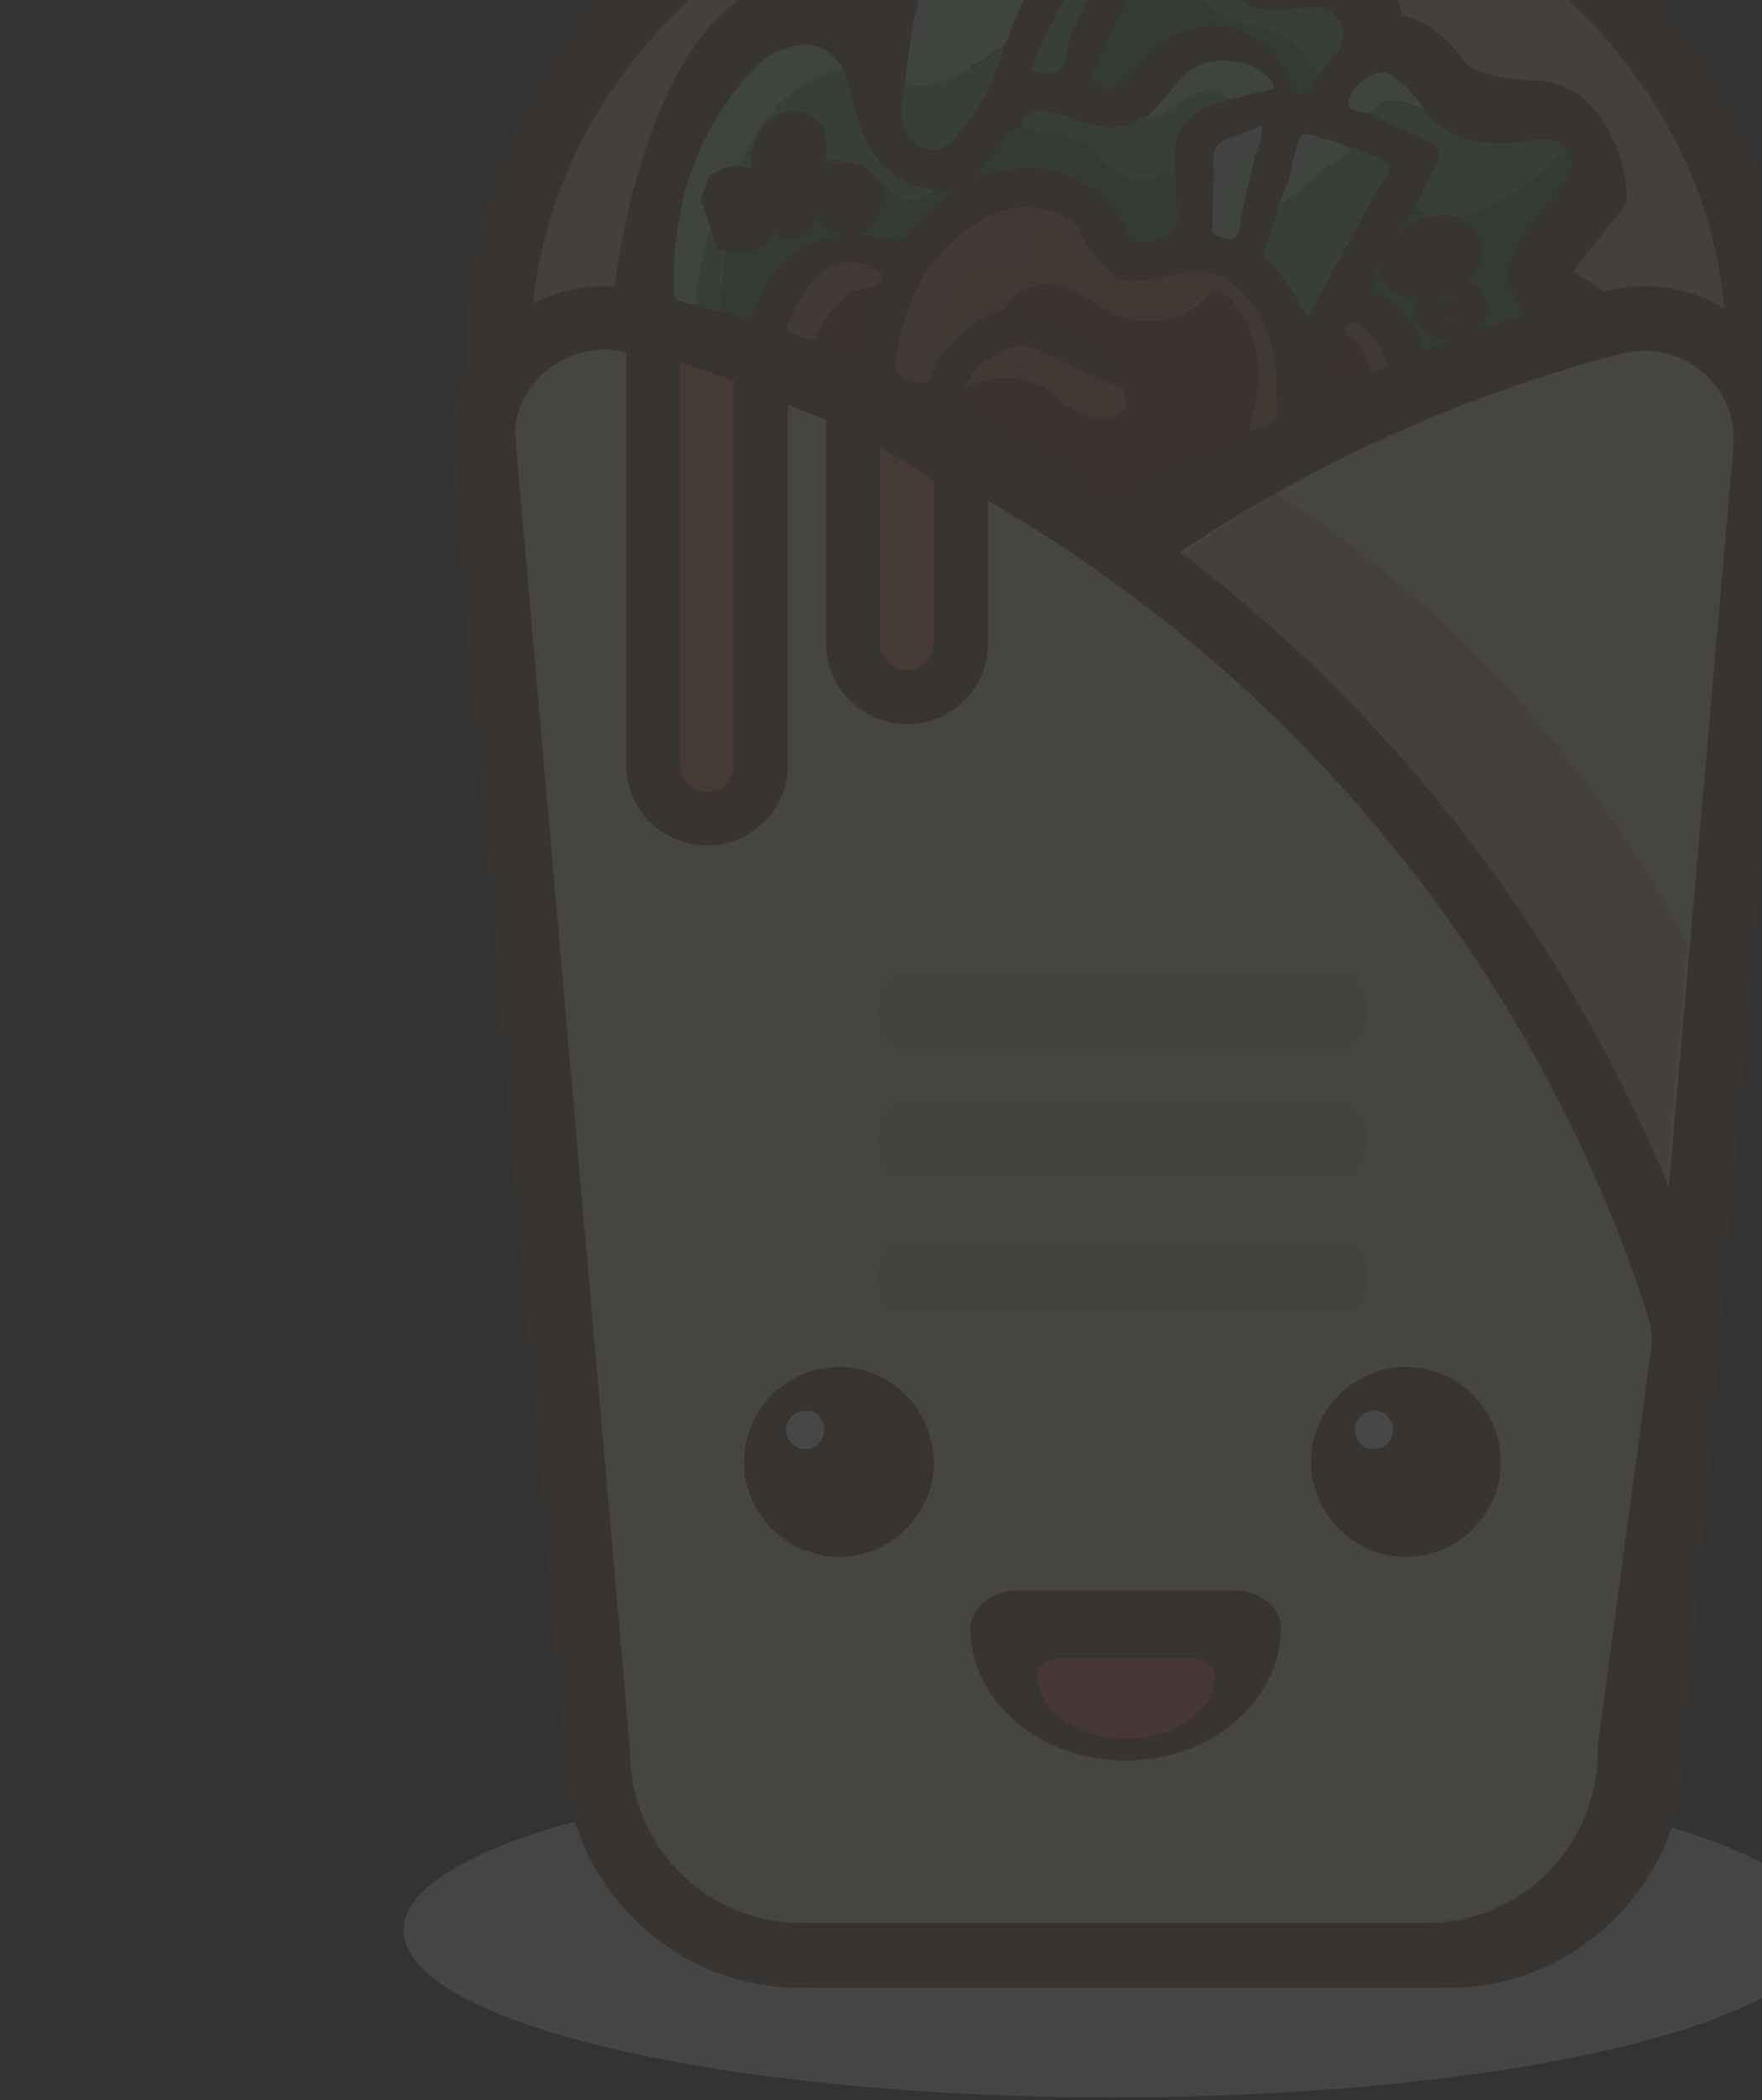 <?xml version="1.0" encoding="utf-8"?>
<!-- Generator: Adobe Illustrator 24.1.2, SVG Export Plug-In . SVG Version: 6.00 Build 0)  -->
<svg version="1.1" id="Layer_1" xmlns:v="https://vecta.io/nano"
	 xmlns="http://www.w3.org/2000/svg" xmlns:xlink="http://www.w3.org/1999/xlink" x="0px" y="0px" viewBox="0 0 193 230"
	 style="enable-background:new 0 0 193 230;" xml:space="preserve">
<rect x="0" y="0" width="193" height="230" fill="#333333" stroke="none"/>
<style type="text/css">
	.st0{fill:none;}
	.st1{opacity:0.1;}
	.st2{fill:#EAEAEA;}
	.st3{fill:#E5BE97;}
	.st4{fill:#604221;}
	.st5{fill:#604221;stroke:#604221;stroke-width:5;stroke-miterlimit:10;}
	.st6{fill:#7E3629;}
	.st7{fill:#3F7D3B;}
	.st8{fill:#B8703E;}
	.st9{fill:#ADE8A8;}
	.st10{fill:#6BB267;}
	.st11{fill:#C5795B;}
	.st12{fill:#CCCDCD;}
	.st13{fill:#F8E8CE;}
	.st14{fill:#FF5A5A;}
	.st15{fill:#FFFFFF;}
	.st16{fill:#EFD2AF;}
	.st17{fill:#F57745;}
</style>
<rect class="st0" width="192.2" height="230"/>
<g class="st1">
	<ellipse class="st2" cx="121.9" cy="211.4" rx="77.7" ry="18.3"/>
	<g>
		<g>
			<ellipse class="st3" cx="123.6" cy="38.3" rx="69" ry="60.2"/>
			<path class="st4" d="M123.6,102.1c-40,0-72.6-28.6-72.6-63.8s32.6-63.8,72.6-63.8c40,0,72.6,28.6,72.6,63.8
				S163.6,102.1,123.6,102.1z M123.6-18.3c-36.1,0-65.5,25.4-65.5,56.7S87.5,95,123.6,95c36.1,0,65.5-25.4,65.5-56.7
				S159.7-18.3,123.6-18.3z"/>
		</g>
		<g>
			<path class="st5" d="M172.2,32.6c-2.3-1.4-3.1-2.5-1.7-4.6c1.2-1.7,4.8-6,5.2-6.6c0.2-0.2-1.1-10.4-8.1-10.1
				c-0.6,0-7.3-0.4-9.1-2.9c-1.3-1.9-3-3.7-5.4-4.3c-1.3-0.3-1.7-0.9-2-2.1c-0.9-3.6-3.5-5.4-7.5-5.4c-1.7,0-3.3,0.1-5,0.2
				c-1-0.3-1.5-1.1-2.1-1.8c-4.1-4.5-8.5-4.8-12.7-0.7c-0.3,0.2-0.5,0.5-0.8,0.7c-0.7-0.5-1-1.2-1.1-1.8c-0.6-2.9-2.7-3.9-5.6-4.3
				c-4.2-0.6-8.4-1.3-12.6-1.7c-2.6-0.3-3.7,0.7-4.4,2.8c-1.3,4-2.4,8-3,12.1c-0.1,0.6-0.2,1.3-0.4,2.2c-1.3-1.3-2.6-2.3-4-3.2
				c-17-6.4-22.1,28.7-22.1,31c0,5.9,26.7,7.5,52,27.5c0.7-0.5,1.1-0.8,1.2-0.8c6.4-4.7,13.8-7.5,21.6-9.6
				C153.2,47,193.4,45.9,172.2,32.6z M125-2.2c0.4-0.5,6.4-2.6,7.7-1c1.4,1.6,2.7,3.3,4.9,4.1c1.9,0.4,3.8,0.1,5.7-0.1
				c1.3-0.1,2.6,0.1,3.3,1.4c0.6,1.3,0.8,2.5-0.3,3.7c-0.8,0.8-1.4,1.7-2.1,2.6c-0.3,0.7-0.2,1.7-1.4,1.8c-1.2,0-1.3-0.9-1.6-1.7
				c-2.6-6-9.5-7.6-14.5-3.4c-1.2,1-2.2,2.2-3.2,3.4c-0.8,1-2.1,1.6-3.3,0.8c-1.3-0.8-0.3-1.8,0.1-2.7C121.5,3.6,122.9,0.6,125-2.2z
				 M132.9,18c-0.1-1.6,0.4-2.6,2.1-3c1-0.3,2-0.8,3.2-1.3c0.1,1.2-0.3,2.2-0.6,3.2c-0.6,2.7-1.3,5.3-1.7,8c-0.2,1.5-0.9,1.6-2.2,1
				c-1.1-0.2-0.8-0.9-0.8-1.5C132.8,22.2,133,20.1,132.9,18z M134.7,10.9c-0.1,0.1-0.2,0.2-0.4,0.3c-4.6,0.9-6.1,3.7-5.6,7.8
				c0.1,1.5,0.2,3.1,0.3,4.6c0.2,1.6-0.8,2.3-2.3,2.8c-1.8,0.6-2.7,0.3-3.5-1.4c-2.4-5-8-7.4-13.6-6.1c-0.8,0.2-1.5,0.3-2.3,0.4
				c-0.3,0.1-0.6,0.3-0.9,0.4c-0.1,0-0.2,0-0.3,0.1l0.3-0.1c0.3-0.2,0.6-0.4,0.9-0.6c0.9-1.3,1.9-2.6,2.8-3.9
				c0.4-0.6,0.8-1.2,1.8-1.1c0.3-2,1.8-2.2,3.5-1.8c1.2,0.3,2.4,0.8,3.6,1.2c2.3,0.7,4.5,0.6,6.5-0.7c1.5-1.3,2.6-2.9,3.9-4.3
				c2.3-2.6,7-2.6,9.5-0.1c0.8,0.7,0.9,1.2-0.3,1.5C137.2,10.2,136,10.6,134.7,10.9z M118.7-4c1.4,1.2,1.5,2.3,0.7,3.6
				c-1.1,1.9-2.2,3.9-2.5,6.1c-0.3,2.5-1.7,2.7-4,2C114.4,3.6,116.7,0,118.7-4z M98.8,11.3c0.1-0.7,0.2-1.4,0.3-2.2
				c0.1-0.8,0.2-1.6,0.3-2.5c0.3-4.9,1.9-9.6,3.4-14.2c0.3-1,1-1.3,2.1-1.1c2.8,0.4,5.5,0.8,8.3,1.1c2.2,0.2,2.4,1,1.1,2.4
				c-1.5,3.5-3,6.9-4.4,10.4c-1.1,3-2.2,6-4.4,8.5c-1.1,1.2-2.1,3.1-4.3,2.3C99.2,15.3,98.5,13.4,98.8,11.3z M95.8,31.5
				c-0.3,2.2-0.5,4.4-0.8,6.7c-0.2,1.3-1.3,0.9-2,0.7c-1.3-0.5-2.4-1.2-3.6-1.8c-0.6,0.1-1.1,0-1.7-0.2c-0.7-0.2-1.7-0.5-1.2-1.5
				c1.1-2.5,2.3-5.1,5.7-5.5l0,0c0.4-0.5,0.9-0.5,1.4-0.4c1,0,2.1-0.5,2.8,0.4C96.9,30.4,96.2,31,95.8,31.5z M82.9,33.6
				c-0.7,2.2-2.3,0.9-3.6,0.5c-1.1-0.1-2.1-0.3-3-0.8c-1.2,0-2.4,0.1-2.4-1.6c-0.2-8.9,2.3-16.9,8.3-23.7c1-1.1,2.2-2.1,3.7-2.6
				c2.9-1.1,4.9-0.5,6.6,2.2c0.6,2.1,1.1,4.3,1.9,6.4c1.4,3.8,3.8,6.6,8.5,6.9c0.4,0,0.7,0,1.1-0.1c0.3,0,0.3,0.1,0.1,0.2
				c-1.3,1.9-3.6,3-4.7,5c-0.5,0.8-1.4,0.5-2.1,0.3C90.3,24.5,84.6,27.7,82.9,33.6z M137.6,47.3l-0.6,0.1c-0.1,0-0.2-0.1-0.3-0.1
				c-4.8,2.3-9.8,4.1-14.3,6.9c-0.8,0.5-1.7,0.4-2.4-0.3c-4-3.8-9.2-6.1-13.9-9c-1-0.6-1.7-1.2-0.8-2.3c0.9-1.7,2.2-3.2,4.1-4
				c1.4-0.8,2.8-0.9,4.4-0.1c3,1.4,5.9,3.1,9.1,4.1c1.1-0.5,0.7-1.2,0.2-1.8c-3.7-3.4-7.2-7.1-13-6.9c-3.9,1.4-6.8,3.8-8.2,7.5
				c-0.3,0.8-1,0.8-1.7,0.4c-1.5-0.2-2.4-1-2.2-2.4c0.9-6.3,3.4-11.7,9.3-15.2c2.8-1.7,5.8-2.1,9-0.5c0.9,0.5,1.8,1.1,1.9,2.2
				c4,5.8,4,5.8,11,4.2c2.7-0.6,5.1,0.2,6.9,2.2c3.7,4,3.7,8.7,3.7,13.4C140.1,47,138.5,46.8,137.6,47.3z M138.8,28.5
				c-0.6-0.6-0.1-1.3,0.1-1.9c0.4-1.3,0.8-2.7,1.2-4c0.3-0.8,0.5-1.6,0.8-2.3c0.3-1.1,0.5-2.3,0.8-3.4c0.7-2.6,0.7-2.6,3.5-1.6
				c0.9,0,1.6,0.4,2.3,0.8c0.2,0,0.5,0,0.7,0.1c4.9,2.2,4.7,1,2.2,5.3c-2.4,4.3-4.7,8.6-7.3,13.3C142,32.4,140.7,30.3,138.8,28.5z
				 M152.2,42.6c-0.3,1.2-1.3,1.3-2.3,1.2c-0.5,0.1-1,0.3-1.6,0.4c-1.2,0.1-2.9,1.1-3.4,0.2c-0.6-1.2-0.8-3,0.1-4.4
				c0.8-1.2,1.6-2.3,2.3-3.4c0.1-1.2,0.6-1.6,1.8-0.8C151,36.9,152.6,40.5,152.2,42.6z M167.1,42.5c-2.9,0.1-5.9,0.1-8.8,0.4
				c-1.5,0.1-2.2-0.1-2.1-1.7c0.3-3.8-1.4-6.7-4.8-8.9c-1.2-0.7-1.4-1.5-0.7-2.6c1.5-2.4,2.9-4.8,4.4-7.1c0.7-1.4,1.3-3,2.1-4.3
				c1-1.6,0.3-2.4-1.3-3.1c-2-0.9-3.9-1.8-5.9-2.7c-0.9-0.1-2.4-0.2-2.4-1c0-1.2,1-2.2,2.1-2.9c1-0.7,2-0.8,3,0
				c1.3,1,2.3,2.3,3.2,3.6c2.7,3.1,6.2,3.9,10.3,3.5c1.7-0.2,3.8-1,5.3,0.8c1.5,2.1,0,3.5-1.2,4.9c-1.4,1.6-2.8,3.3-3.9,5.1
				c-2.2,3.6-1.2,7,2.7,9.3c1.4,0.8,3.5,1.3,2.9,3.5C171.6,41.1,169.5,42.5,167.1,42.5z"/>
			<path class="st6" d="M123.1,42.5c1.1-0.5,0.7-1.2,0.2-1.8c-3.7-3.4-7.2-7.1-13-6.9c1.6-2.7,4.4-3.4,7.5-1.9
				c1.4,0.7,2.7,1.6,4.2,2.3c3,1.5,6.9,1.2,8.9-0.7c2.3-2.2,3.3-2.1,5.1,0.6c2.8,4.3,2.2,8.7,1,13.1c-4.8,2.3-9.8,4.1-14.3,6.9
				c-0.8,0.5-1.7,0.4-2.4-0.3c-4-3.8-9.2-6.1-13.9-9c-1-0.6-1.7-1.2-0.8-2.3c3.9-1.8,7.6-1.8,10.9,1.4c0.6,0.6,1.4,1,2.2,1.4
				c1.3,0.7,2.6,0.8,3.9,0.1C123.9,44.8,123.2,43.6,123.1,42.5z"/>
			<path class="st7" d="M171.6,16.4c1.5,2.1,0,3.5-1.2,4.9c-1.4,1.6-2.8,3.3-3.9,5.1c-2.2,3.6-1.2,7,2.7,9.3
				c1.4,0.8,3.5,1.3,2.9,3.5c-0.5,1.9-2.6,3.2-5.1,3.3c-2.9,0.1-5.9,0.1-8.8,0.4c-1.5,0.1-2.2-0.1-2.1-1.7c0.3-3.8-1.4-6.7-4.8-8.9
				c-1.2-0.7-1.4-1.5-0.7-2.6c1.5-2.4,2.9-4.8,4.4-7.1c1.5,1.8,3.2,1.8,5.3,1.1C164.9,22.2,168.3,19.4,171.6,16.4z M154.2,30
				c1.7,0.2,3.2-0.8,4.7-1.3c0.7-0.2,1.1-0.8,0.8-1.6c-0.3-0.9-1.1-1.1-1.9-1c-1.6,0.3-2.9,1.1-3.9,2.2
				C153.5,28.8,153.5,29.4,154.2,30z M159.8,33c-0.8-0.2-1.6-0.2-2.1,0.4c-0.4,0.5-0.1,1,0.5,1.2c0.7,0.3,1.4,0.2,1.9-0.4
				C160.5,33.8,160.5,33.4,159.8,33z"/>
			<path class="st8" d="M136.8,47.2c1.2-4.4,1.8-8.8-1-13.1c-1.8-2.7-2.8-2.8-5.1-0.6c-2,1.9-5.9,2.3-8.9,0.7
				c-1.4-0.7-2.7-1.6-4.2-2.3c-3.1-1.5-5.9-0.8-7.5,1.9c-3.9,1.4-6.8,3.8-8.2,7.5c-0.3,0.8-1,0.8-1.7,0.4c0.5-4.5,2.5-8.5,5.2-12.1
				c0.6-0.8,1.3-1,2.4-0.7c3,0.9,4.4,0.2,5-2.7c0.3-1.2,0.8-1.5,2.1-1.5c1.3,0,2.3,0.3,3.4,1c4,5.8,4,5.8,11,4.2
				c2.7-0.6,5.1,0.2,6.9,2.2c3.7,4,3.7,8.7,3.7,13.4c0,1.3-1.6,1.1-2.5,1.6c-0.2,0-0.4,0.1-0.6,0.1C137,47.3,136.9,47.3,136.8,47.2z
				"/>
			<path class="st7" d="M104,20.9c-1.3,1.9-3.6,3-4.7,5c-0.5,0.8-1.4,0.5-2.1,0.3c-6.8-1.8-12.5,1.5-14.3,7.4
				c-0.7,2.2-2.3,0.9-3.6,0.5c-0.5-3.1-0.3-6.2,1.2-9c1.7,0.2,2.4-0.4,1.8-2c-0.2-0.6-0.2-1.2-0.3-1.7c1-0.9,2-1.9,3-2.8
				c-0.1,0.9-0.2,1.9-0.2,2.8c0,1.1,0.3,2.2,1.7,2.3c1.3,0,1.5-1.1,1.5-2c0-1.7,0-3.3,0-5c3.1,0.6,6.1,0.9,8.5,3.4
				c2.4,2.5,3.3,2.4,6.3,0.8c0.4,0,0.7,0,1.1-0.1L104,20.9z M93.9,22.6c0.3-0.8,0.5-1.6-0.4-2.2c-0.6-0.4-1.3-0.3-1.6,0.3
				c-0.4,0.8-0.6,1.7,0.5,2.3C93,23.5,93.5,23.2,93.9,22.6z"/>
			<path class="st9" d="M76.2,33.3c-1.2,0-2.4,0.1-2.4-1.6c-0.2-8.9,2.3-16.9,8.3-23.7c1-1.1,2.2-2.1,3.7-2.6
				c2.9-1.1,4.9-0.5,6.6,2.2C84.8,9.3,82.1,15.1,79.7,21c-0.1,0.3-0.2,0.5-0.3,0.8C77.3,25.4,76.6,29.3,76.2,33.3z"/>
			<path class="st9" d="M99.1,9.2c0.1-0.8,0.2-1.6,0.3-2.5c1.1-3.4,2.7-6.6,4.4-9.8c0.6-1.1,1.1-2.5,2.9-2.4
				c2.5,0.1,5.1,0.3,7.6,0.4c-1.5,3.5-3,6.9-4.4,10.4c-1.1,0.2-1.7,1-2.5,1.4C104.9,8.2,102.5,10,99.1,9.2z"/>
			<path class="st10" d="M147.6,16.1c0.2,0,0.5,0,0.7,0.1c4.9,2.2,4.7,1,2.2,5.3c-2.4,4.3-4.7,8.6-7.3,13.3
				c-1.3-2.5-2.6-4.6-4.4-6.4c-0.6-0.6-0.1-1.3,0.1-1.9c0.4-1.3,0.8-2.7,1.2-4c2.6-1.9,4.7-4.3,7.7-5.8
				C148.1,16.7,147.8,16.4,147.6,16.1z"/>
			<path class="st10" d="M79.7,21c2.5-5.9,5.2-11.7,12.7-13.5c0.6,2.2,1.1,4.3,1.9,6.4c1.4,3.8,3.8,6.6,8.5,6.9
				c-3.1,1.6-3.9,1.7-6.3-0.8c-2.4-2.5-5.5-2.8-8.5-3.4c-2.9-1.7-2.3,0.9-3,2c-1,0.9-2,1.9-3,2.8C81.3,20.6,80.5,20.5,79.7,21z"/>
			<path class="st10" d="M171.6,16.4c-3.3,2.9-6.7,5.8-11.2,7.3c-2.1,0.7-3.8,0.7-5.3-1.1c0.7-1.4,1.3-3,2.1-4.3
				c1-1.6,0.3-2.4-1.3-3.1c-2-0.9-3.9-1.8-5.9-2.7c1.7-2.2,3.8-1.2,5.9-0.4c2.7,3.1,6.2,3.9,10.3,3.5
				C168,15.4,170.1,14.6,171.6,16.4z"/>
			<path class="st7" d="M144.2,8.5c-0.3,0.7-0.2,1.7-1.4,1.8c-1.2,0-1.3-0.9-1.6-1.7c-2.6-6-9.5-7.6-14.5-3.4
				c-1.2,1-2.2,2.2-3.2,3.4c-0.8,1-2.1,1.6-3.3,0.8c-1.3-0.8-0.3-1.8,0.1-2.7c1.3-3.1,2.7-6.2,4.8-8.9c0.7-1,0.7-1,1.3-1.2
				c1.7-0.5,4.1,0.9,5,2.5c1.3,2.3,3.3,3.1,5.7,3.5C140.7,3.2,143.1,5.2,144.2,8.5z"/>
			<path class="st7" d="M128.7,18.9c0.1,1.5,0.2,3.1,0.3,4.6c0.2,1.6-0.8,2.3-2.3,2.8c-1.8,0.6-2.7,0.3-3.5-1.4
				c-2.4-5-8-7.4-13.6-6.1c-0.8,0.2-1.5,0.3-2.3,0.4c0,0-0.1-0.2-0.1-0.2c0.9-1.3,1.9-2.6,2.8-3.9c0.4-0.6,0.8-1.2,1.8-1.1
				c0.9,0.2,1.7,0.4,2.6,0.5c2.4,0.2,4.6,0.7,6.1,2.6C122.8,20,125.6,20.2,128.7,18.9z"/>
			<path class="st11" d="M118.4,25.8c-1-0.7-2.1-1-3.4-1c-1.2,0-1.8,0.2-2.1,1.5c-0.6,2.9-2.1,3.6-5,2.7c-1.1-0.4-1.8-0.1-2.4,0.7
				c-2.8,3.6-4.7,7.6-5.2,12.1c-1.5-0.2-2.4-1-2.2-2.4c0.9-6.3,3.4-11.7,9.3-15.2c2.8-1.7,5.8-2.1,9-0.5
				C117.5,24.1,118.3,24.7,118.4,25.8z"/>
			<path class="st10" d="M128.7,18.9c-3.1,1.3-5.9,1.1-8.2-1.7c-1.5-1.9-3.8-2.4-6.1-2.6c-0.9-0.1-1.7-0.3-2.6-0.5
				c0.3-2,1.8-2.2,3.5-1.8c1.2,0.3,2.4,0.8,3.6,1.2c2.3,0.7,4.5,0.6,6.5-0.7c1.8,0.2,2.8-1.1,4-1.9c1.7-1,3.4-1.5,5.2-0.1
				c-0.1,0.1-0.2,0.2-0.4,0.3C129.7,12,128.2,14.8,128.7,18.9z"/>
			<path class="st10" d="M99.1,9.2c3.4,0.8,5.8-1,8.4-2.4c0.8-0.5,1.5-1.3,2.5-1.4c-1.1,3-2.2,6-4.4,8.5c-1.1,1.2-2.1,3.1-4.3,2.3
				c-2.2-0.8-2.8-2.7-2.5-4.8C98.9,10.6,99,9.9,99.1,9.2z"/>
			<path class="st8" d="M123.1,42.5c0.1,1.1,0.8,2.3-0.6,3c-1.3,0.6-2.6,0.5-3.9-0.1c-0.8-0.4-1.6-0.8-2.2-1.4
				c-3.4-3.2-7.1-3.2-10.9-1.4c0.9-1.7,2.2-3.2,4.1-4c1.9,2.2,2.7,2.2,4.4-0.1C117,39.8,119.9,41.5,123.1,42.5z"/>
			<path class="st12" d="M114.4-5.1c-2.5-0.2-5.1-0.3-7.6-0.4c-1.8-0.1-2.3,1.3-2.9,2.4c-1.7,3.2-3.3,6.4-4.4,9.8
				c0.3-4.9,1.9-9.6,3.4-14.2c0.3-1,1-1.3,2.1-1.1c2.8,0.4,5.5,0.8,8.3,1.1C115.5-7.3,115.6-6.5,114.4-5.1z"/>
			<path class="st9" d="M134.7,10.9c-1.8-1.5-3.5-1-5.2,0.1c-1.3,0.8-2.2,2.1-4,1.9c1.5-1.3,2.6-2.9,3.9-4.3c2.3-2.6,7-2.6,9.5-0.1
				c0.8,0.7,0.9,1.2-0.3,1.5C137.2,10.2,136,10.6,134.7,10.9z"/>
			<path class="st6" d="M149.9,43.8c-0.5,0.1-1,0.3-1.6,0.4c-1.2,0.1-2.9,1.1-3.4,0.2c-0.6-1.2-0.8-3,0.1-4.4
				c0.8-1.2,1.6-2.3,2.3-3.4C150.1,38.4,150.7,40.9,149.9,43.8z"/>
			<path class="st10" d="M112.9,7.7c1.5-4.1,3.8-7.8,5.8-11.7c1.4,1.2,1.5,2.3,0.7,3.6c-1.1,1.9-2.2,3.9-2.5,6.1
				C116.6,8.2,115.2,8.4,112.9,7.7z"/>
			<path class="st6" d="M95.8,31.5c-0.3,2.2-0.5,4.4-0.8,6.7c-0.2,1.3-1.3,0.9-2,0.7c-1.3-0.5-2.4-1.2-3.6-1.8
				C90.6,34.3,92,31.7,95.8,31.5z"/>
			<path class="st10" d="M76.2,33.3c0.4-4,1.1-7.9,3.1-11.5c0.4,1.1,0.7,2.2,1.1,3.3c-1.5,2.8-1.7,5.9-1.2,9
				C78.2,34,77.2,33.8,76.2,33.3z"/>
			<path class="st12" d="M133.6,25.9c-1.1-0.2-0.8-0.9-0.8-1.5c0-2.1,0.2-4.2,0.1-6.4c-0.1-1.6,0.4-2.6,2.1-3c1-0.3,2-0.8,3.2-1.3
				c0.1,1.2-0.3,2.2-0.6,3.2c-2.1,0.1-2.8,1.4-3,3C134.1,21.8,133.9,23.8,133.6,25.9z"/>
			<path class="st9" d="M156,12c-2.1-0.8-4.2-1.8-5.9,0.4c-0.9-0.1-2.4-0.2-2.4-1c0-1.2,1-2.2,2.1-2.9c1-0.7,2-0.8,3,0
				C154.1,9.4,155.1,10.7,156,12z"/>
			<path class="st9" d="M133.6,25.9c0.3-2,0.5-4,0.9-6c0.3-1.6,0.9-3,3-3c-0.6,2.7-1.3,5.3-1.7,8C135.5,26.3,134.9,26.4,133.6,25.9z
				"/>
			<path class="st8" d="M149.9,43.8c0.8-2.9,0.2-5.4-2.6-7.3c0.1-1.2,0.6-1.6,1.8-0.8c1.9,1.2,3.5,4.8,3.1,6.9
				C151.9,43.8,150.9,43.8,149.9,43.8z"/>
			<path class="st9" d="M147.6,16.1c0.2,0.2,0.5,0.6,0.2,0.7c-3,1.5-5.1,3.9-7.7,5.8c0.3-0.8,0.5-1.6,0.8-2.3c1.5-1.6,1.8-4.1,4.3-5
				C146.1,15.3,146.8,15.8,147.6,16.1z"/>
			<path class="st10" d="M146.6,2.2c-0.6-1.3-1.9-1.5-3.3-1.4c-1.9,0.2-3.8,0.5-5.7,0.1c-2.2-0.8-3.5-2.4-4.9-4.1
				c-3.2-3.8-5.6-0.9-7.2,0.3c1.8,0.1,4.9,0.5,5.8,2.1c1.3,2.3,3.3,3.1,5.7,3.5c3.7,0.6,6,2.5,7.2,5.8c0.7-0.9,1.3-1.8,2.1-2.6
				C147.3,4.7,147.2,3.4,146.6,2.2z"/>
			<path class="st11" d="M96.4,29.8c-5.9-3.7-8.9,3-10,5.5c-0.5,1,0.5,1.2,1.2,1.5c0.5,0.3,1.1,0.4,1.7,0.2c1.3-2.7,2.6-5.3,6.4-5.5
				C96.2,31,97,30.2,96.4,29.8z"/>
			<path class="st12" d="M145.3,15.3c-2.5,0.8-2.8,3.4-4.3,5c0.3-1.1,0.5-2.3,0.8-3.4C142.5,14.3,142.5,14.3,145.3,15.3z"/>
			<path class="st11" d="M114,38.4c-1.6,2.3-2.5,2.3-4.4,0.1C111,37.7,112.5,37.7,114,38.4z"/>
			<path class="st10" d="M125-2.2"/>
			<path class="st7" d="M106.4,19.7c0.3-0.2,0.6-0.4,0.9-0.6c0,0,0.1,0.2,0.1,0.2C107,19.4,106.7,19.6,106.4,19.7
				C106.4,19.7,106.4,19.7,106.4,19.7z"/>
			<path class="st6" d="M137,47.4c0.2,0,0.4-0.1,0.6-0.1C137.4,47.3,137.2,47.4,137,47.4z"/>
			<path class="st7" d="M103.9,20.7c0.3,0,0.3,0.1,0.1,0.2C104,20.9,103.9,20.7,103.9,20.7z"/>
			<path class="st5" d="M154.2,30c-0.8-0.6-0.7-1.2-0.3-1.7c1.1-1.1,2.3-2,3.9-2.2c0.8-0.1,1.6,0.1,1.9,1c0.3,0.8-0.2,1.4-0.8,1.6
				C157.4,29.2,156,30.2,154.2,30z"/>
			<path class="st5" d="M159.8,33c0.6,0.4,0.7,0.8,0.3,1.3c-0.5,0.6-1.2,0.7-1.9,0.4c-0.6-0.2-0.9-0.7-0.5-1.2
				C158.2,32.8,159,32.8,159.8,33z"/>
			<path class="st5" d="M88,15.7c0,1-0.2,7.9-1.5,7.9c-1.4,0-1.9-5.4-1.7-6.4C85.3,14.3,88,14,88,15.7z"/>
			<path class="st5" d="M80.5,25.1c-0.4-1.1-0.7-2.2-1.1-3.3c0.1-0.3,0.2-0.5,0.3-0.8c0.8-0.5,1.6-0.4,2.3,0.3
				c0.1,0.6,0.2,1.2,0.3,1.7C82.8,24.7,82.2,25.3,80.5,25.1z"/>
			<path class="st5" d="M93.9,22.6c-0.4,0.6-0.9,0.9-1.6,0.5c-1-0.6-0.9-1.5-0.5-2.3c0.3-0.6,1-0.7,1.6-0.3
				C94.4,21,94.2,21.8,93.9,22.6z"/>
		</g>
		<g>
			<path class="st13" d="M67.9,191.8l-5.9-44c-0.1-1.7,0.1-3.4,0.6-5.1c17.1-52.6,60.3-93.5,114.2-107.5c8.2-2.1,16.4,3.8,16.6,12.3
				c0,0.1,0,0.1,0,0.2c0,0.4,0,0.7,0,1.1l-12.5,143c0,12.3-10,22.3-22.3,22.3H90.2C77.9,214.1,67.9,204.1,67.9,191.8z"/>
			<path class="st4" d="M158.6,217.7H90.2c-14.2,0-25.7-11.5-25.9-25.6l-5.9-43.8c0-0.1,0-0.2,0-0.2c-0.1-2.2,0.1-4.3,0.8-6.4
				c8.6-26.4,23.9-50.5,44.2-69.7c20.4-19.2,45.5-33.1,72.4-40.1c5-1.3,10.2-0.3,14.4,2.8c4.1,3.1,6.5,7.7,6.7,12.7l0,0.2
				c0,0.4,0,0.9,0,1.4c0,0,0,0.1,0,0.1L184.5,192C184.4,206.2,172.8,217.7,158.6,217.7z M65.5,147.5l5.9,43.9c0,0.2,0,0.3,0,0.5
				c0,10.4,8.4,18.8,18.8,18.8h68.4c10.4,0,18.8-8.4,18.8-18.8c0-0.1,0-0.2,0-0.3l12.5-143c0-0.3,0-0.5,0-0.7l0-0.2
				c-0.1-2.9-1.5-5.5-3.8-7.3c-2.4-1.8-5.5-2.4-8.4-1.7c-25.8,6.7-49.8,20-69.4,38.4C88.9,95.4,74.2,118.5,66,143.8
				C65.6,145,65.4,146.2,65.5,147.5z"/>
		</g>
		<path class="st3" d="M159.3,69.4c-6-5.8-12.4-10.9-19.4-15.4c-8,4.6-15.5,10.1-22.4,16.4c-10.2,9.4-18.8,20.4-25.5,32.5l4.2,57.2
			c-0.1,10.8,8.6,19.7,19.4,19.8l50.1,0.7c7-2.9,13.7-9.8,13.9-17.8l5.2-59.4C178.6,90.9,169.4,79.1,159.3,69.4z"/>
		<g>
			<path class="st13" d="M178.5,191.8l5.9-44c0.1-1.7-0.1-3.4-0.6-5.1C166.6,90.1,123.5,49.2,69.6,35.2c-8.2-2.1-16.4,3.8-16.6,12.3
				c0,0.1,0,0.1,0,0.2c0,0.4,0,0.7,0,1.1l12.5,143c0,12.3,10,22.3,22.3,22.3h68.4C168.4,214.1,178.5,204.1,178.5,191.8z"/>
			<path class="st4" d="M156.2,217.7H87.7c-14.2,0-25.8-11.5-25.9-25.7L49.4,49.1c0,0,0-0.1,0-0.1c0-0.5,0-1,0-1.4l0-0.2
				c0.2-5,2.6-9.7,6.7-12.7c4.1-3.1,9.4-4.1,14.4-2.8c27,7,52,20.9,72.4,40.1c20.3,19.2,35.6,43.3,44.2,69.7c0.7,2.1,1,4.2,0.8,6.4
				c0,0.1,0,0.2,0,0.2l-5.9,43.8C181.9,206.2,170.3,217.7,156.2,217.7z M56.5,48.5l12.5,143c0,0.1,0,0.2,0,0.3
				c0,10.4,8.4,18.8,18.8,18.8h68.4c10.4,0,18.8-8.4,18.8-18.8c0-0.2,0-0.3,0-0.5l5.9-43.9c0.1-1.2-0.1-2.4-0.5-3.6
				c-8.2-25.3-22.9-48.4-42.4-66.8c-19.5-18.4-43.5-31.7-69.4-38.4c-2.9-0.8-5.9-0.1-8.4,1.7c-2.3,1.8-3.8,4.4-3.8,7.3l0,0.1
				C56.5,48,56.5,48.2,56.5,48.5z"/>
		</g>
	</g>
	<g>
		<path class="st4" d="M91.9,149.7c-5.7,0-10.4,4.7-10.4,10.4c0,5.7,4.7,10.4,10.4,10.4c5.7,0,10.4-4.7,10.4-10.4
			C102.2,154.4,97.6,149.7,91.9,149.7z"/>
		<path class="st4" d="M154,149.7c-5.7,0-10.4,4.7-10.4,10.4c0,5.7,4.7,10.4,10.4,10.4c5.7,0,10.4-4.7,10.4-10.4
			C164.4,154.4,159.7,149.7,154,149.7z"/>
		<path class="st4" d="M140.3,177.7L140.3,177.7c-0.5-2-2.5-3.5-5-3.5h-23.9c-2.5,0-4.6,1.5-5,3.5l-0.1,0l0,0.7l0,0.1l0,0
			c0.1,7.9,7.7,14.3,17,14.3c9.3,0,16.9-6.5,17-14.4L140.3,177.7z"/>
		<path class="st14" d="M133.1,183.4C133.1,183.4,133.1,183.4,133.1,183.4L133.1,183.4c0-1-1.2-1.8-2.6-1.8h-14.3
			c-1.4,0-2.6,0.8-2.6,1.8l0,0c0,0,0,0,0,0c0,0,0,0,0,0l0,0c0,3.9,4.4,7,9.7,7C128.7,190.5,133.1,187.3,133.1,183.4L133.1,183.4
			C133.1,183.4,133.1,183.4,133.1,183.4z"/>
		<path class="st15" d="M152.6,156.6c0,1.2-1,2.1-2.1,2.1c-1.2,0-2.1-1-2.1-2.1c0-1.2,1-2.1,2.1-2.1
			C151.6,154.4,152.6,155.4,152.6,156.6z"/>
		<path class="st15" d="M90.3,156.6c0,1.2-1,2.1-2.1,2.1c-1.2,0-2.1-1-2.1-2.1c0-1.2,1-2.1,2.1-2.1
			C89.4,154.4,90.3,155.4,90.3,156.6z"/>
	</g>
	<g>
		<path class="st16" d="M147.5,114.8H98.4c-1.3,0-2.3-1.8-2.3-4.1l0,0c0-2.2,1-4.1,2.3-4.1h49.1c1.3,0,2.3,1.8,2.3,4.1l0,0
			C149.8,113,148.8,114.8,147.5,114.8z"/>
		<path class="st16" d="M147.5,144H98.4c-1.3,0-2.3-1.8-2.3-4.1l0,0c0-2.2,1-4.1,2.3-4.1h49.1c1.3,0,2.3,1.8,2.3,4.1l0,0
			C149.8,142.2,148.8,144,147.5,144z"/>
		<path class="st16" d="M147.5,129H98.4c-1.3,0-2.3-1.8-2.3-4.1l0,0c0-2.2,1-4.1,2.3-4.1h49.1c1.3,0,2.3,1.8,2.3,4.1l0,0
			C149.8,127.1,148.8,129,147.5,129z"/>
	</g>
	<g>
		<path class="st17" d="M71.6,35.7v48c0,3.2,2.6,5.8,5.8,5.8h0.1c3.2,0,5.8-2.6,5.8-5.8V39.6C79.5,38.1,75.6,36.8,71.6,35.7z"/>
		<path class="st4" d="M77.5,92.6L77.5,92.6c-4.9,0-8.9-3.9-8.9-8.8v-48c0-0.9,0.4-1.8,1.2-2.4c0.7-0.6,1.7-0.7,2.6-0.5
			c4.1,1.1,8.1,2.4,12,4c1.1,0.4,1.9,1.5,1.9,2.8v44.2C86.3,88.6,82.3,92.6,77.5,92.6z M74.5,39.7v44.1c0,1.6,1.3,2.9,2.9,2.9h0.1
			c1.6,0,2.9-1.3,2.9-2.9V41.7C78.4,41,76.5,40.3,74.5,39.7z"/>
	</g>
	<g>
		<path class="st17" d="M99.3,76.4L99.3,76.4c3.3,0,5.9-2.6,5.9-5.8V50.8c-3.8-2.4-7.7-4.7-11.7-6.7v26.4
			C93.5,73.7,96.1,76.4,99.3,76.4z"/>
		<path class="st4" d="M99.4,79.3L99.4,79.3c-4.9,0-8.9-3.9-8.9-8.8V44.1c0-1,0.5-2,1.4-2.5c0.9-0.5,2-0.6,2.9-0.1
			c4.1,2.1,8.2,4.4,12,6.9c0.8,0.5,1.4,1.5,1.4,2.5v19.7C108.2,75.4,104.2,79.3,99.4,79.3z M96.4,49v21.5c0,1.6,1.3,2.9,2.9,2.9h0.1
			c1.6,0,2.9-1.3,2.9-2.9V52.5C100.3,51.3,98.4,50.1,96.4,49z"/>
	</g>
</g>
</svg>

